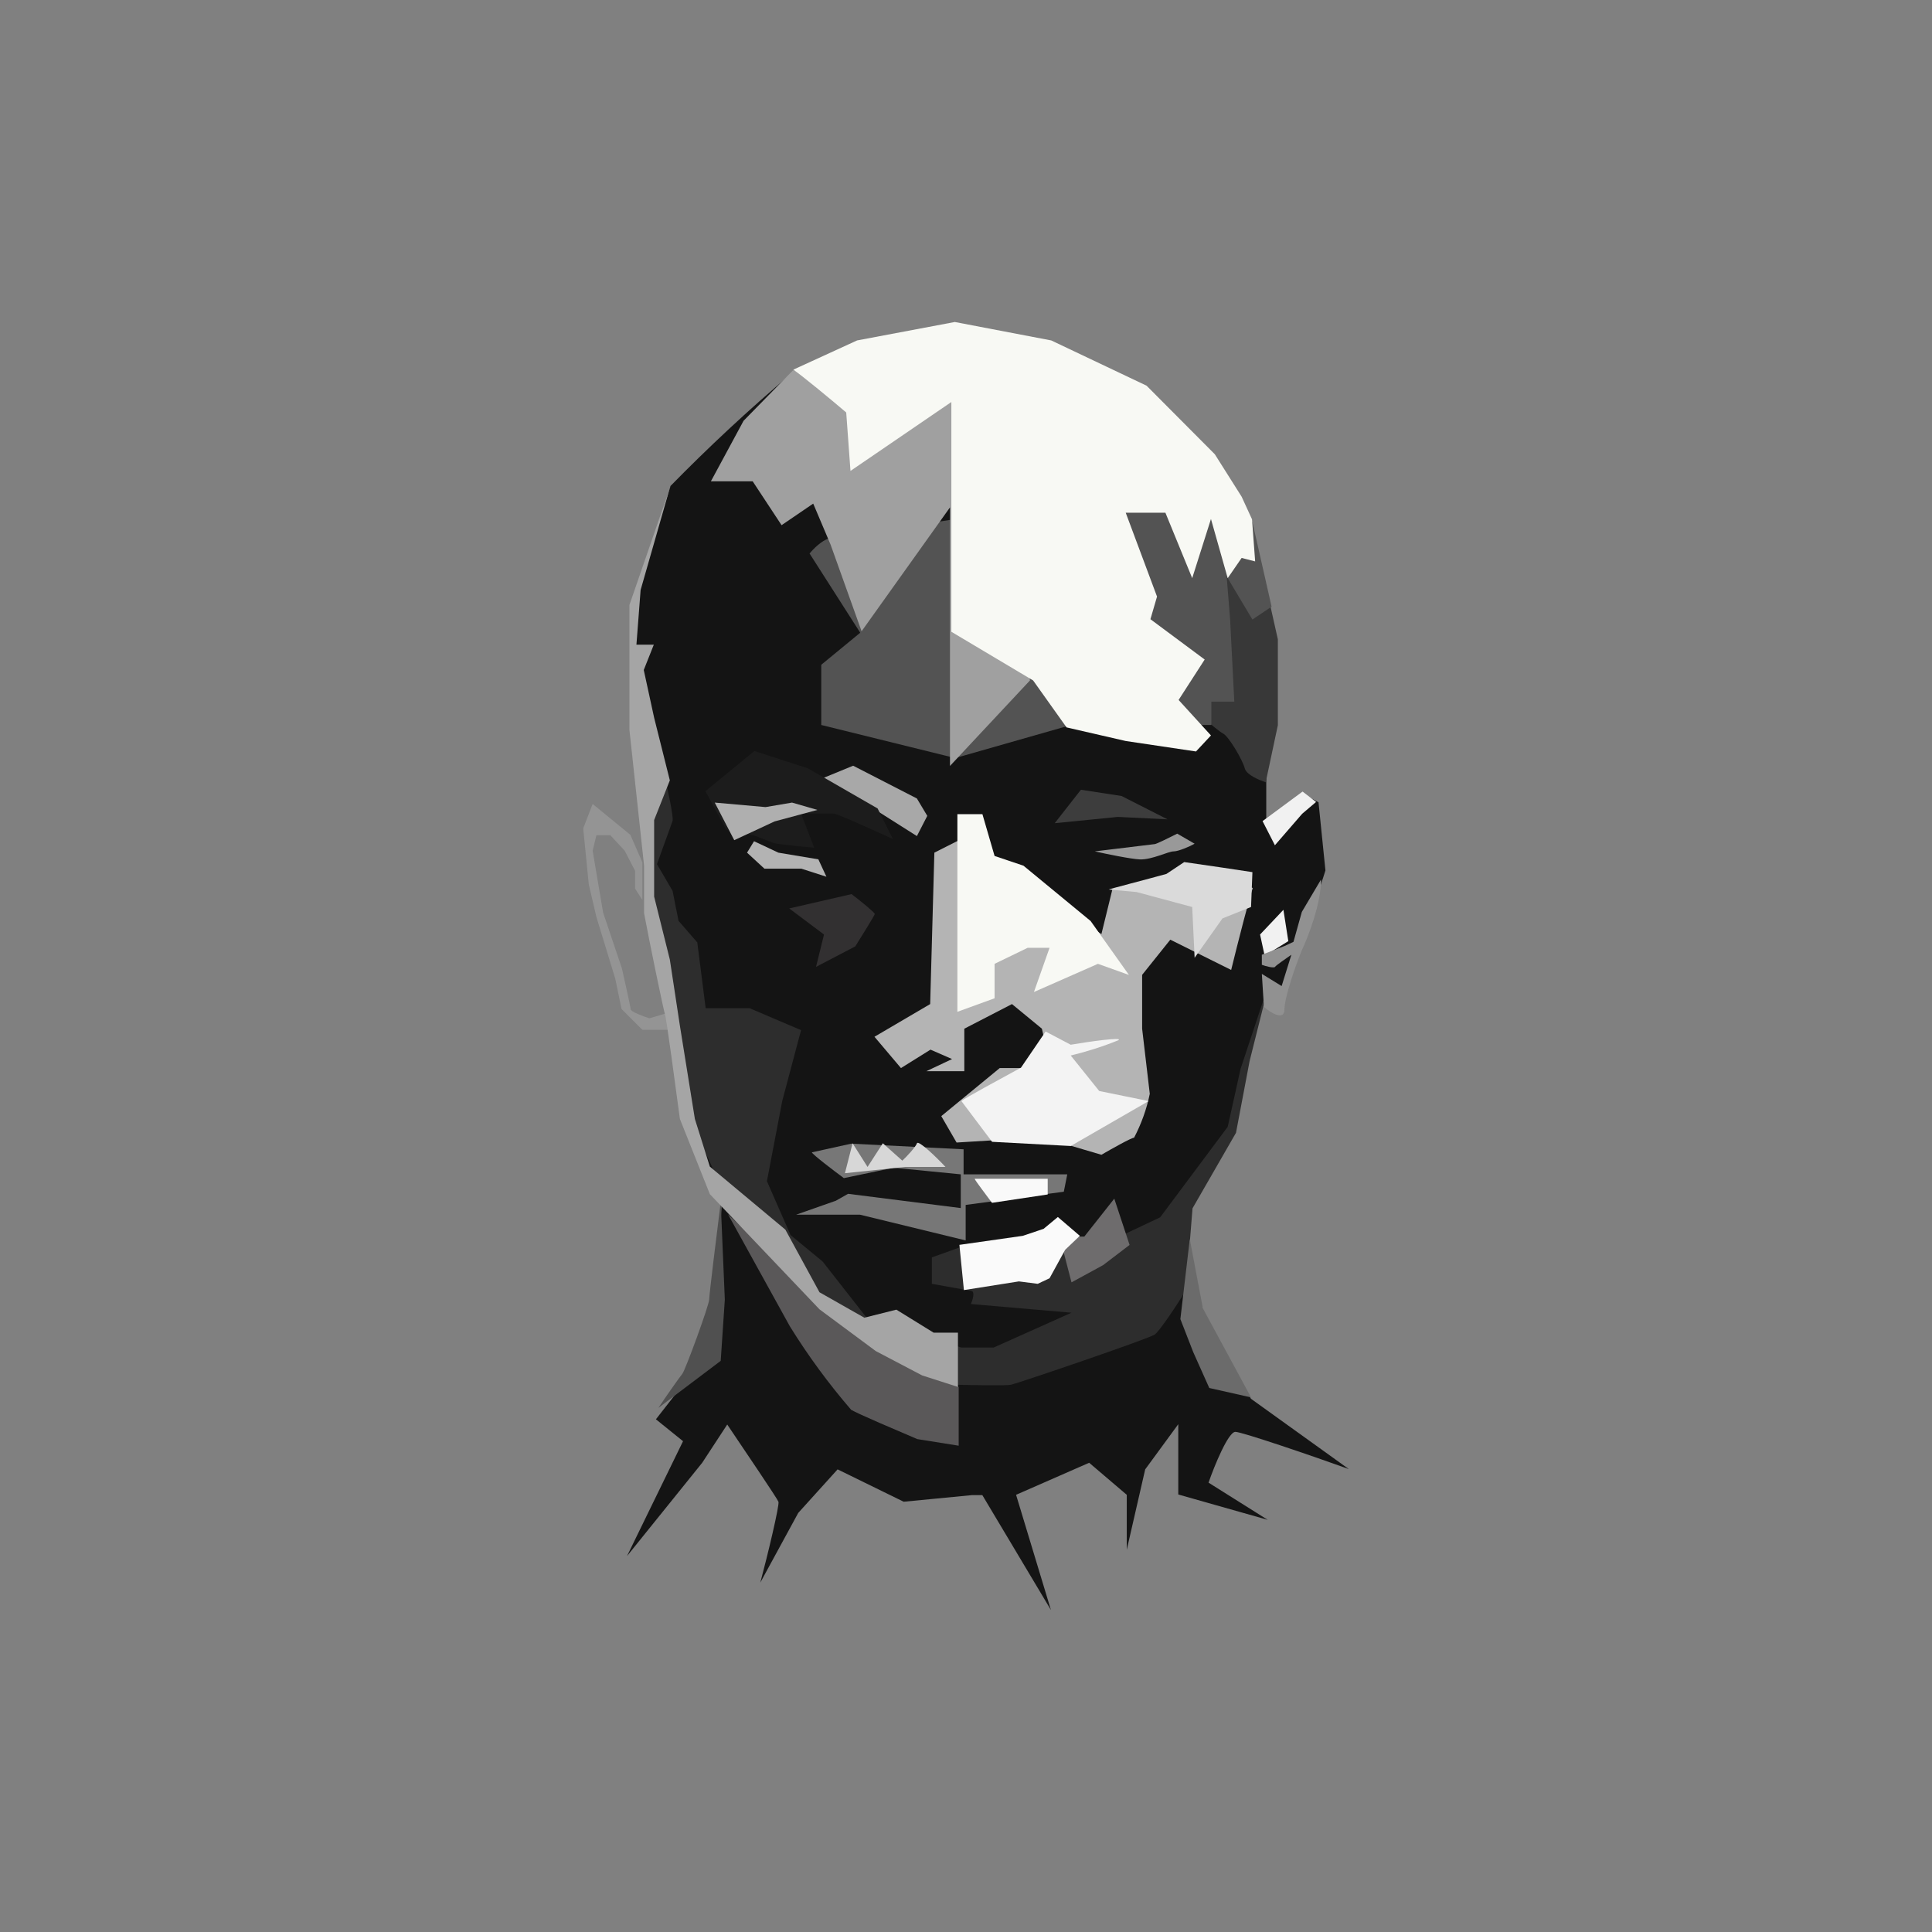 <svg width="24" height="24" viewBox="0 0 24 24" fill="none" xmlns="http://www.w3.org/2000/svg">
<rect x="0" y="0" width="24" height="24" fill="#808080" stroke="none"/>
<path d="M8.325 6.041C8.801 5.555 9.298 5.092 9.817 4.653L11.386 5.353L15.562 7.32L15.73 9.456V10.191L15.869 10.07L16.21 9.875L16.379 9.966L16.465 10.813C16.435 10.909 16.37 11.116 16.336 11.164C16.293 11.216 16.059 11.942 15.947 12.296H15.73L15.307 14.008L14.762 14.989V16.057L15.54 17.376L16.755 18.249C16.323 18.093 15.428 17.787 15.346 17.787C15.259 17.787 15.086 18.206 15.013 18.418L15.748 18.88L14.637 18.565V17.692L14.226 18.253L13.997 19.252V18.569L13.53 18.171L12.622 18.569L13.055 20L12.203 18.573H12.073L11.226 18.655L10.405 18.253L9.916 18.794L9.445 19.659C9.531 19.339 9.687 18.69 9.67 18.655C9.657 18.617 9.237 17.998 9.034 17.696L8.723 18.171L7.789 19.33L8.485 17.903L8.148 17.631L8.485 17.199L8.909 15.98L8.965 14.951L8.563 13.861L8.312 12.028L7.858 9.378V7.459L8.329 6.041H8.325Z" fill="#141414"/>
<path d="M10.483 14.635C10.353 14.54 10.094 14.341 10.085 14.315L10.574 14.207L11.97 14.277V14.588H13.258L13.215 14.804L11.996 14.968V15.409L10.682 15.089H9.891L10.383 14.916L10.535 14.83L11.935 15.007V14.588L11.101 14.506L10.483 14.635Z" fill="#777777"/>
<path d="M15.874 7.942L15.615 6.787C15.334 6.917 14.759 7.189 14.689 7.254C14.603 7.332 14.586 8.262 14.638 8.491C14.689 8.724 15.126 9.079 15.195 9.113C15.264 9.148 15.437 9.442 15.463 9.545C15.485 9.628 15.649 9.692 15.723 9.718L15.874 9.009V7.942Z" fill="#383838"/>
<path d="M10.578 11.107L9.804 11.285L10.236 11.609L10.137 12.011L10.625 11.756C10.703 11.63 10.863 11.375 10.867 11.354C10.867 11.336 10.677 11.181 10.578 11.107Z" fill="#323031"/>
<path d="M8.355 10.198C8.368 10.151 8.299 9.822 8.26 9.662H8.07L8.022 10.869L8.247 11.871L8.485 13.704L8.926 14.673L10.357 16.558L11.883 17.202C12.078 17.206 12.488 17.215 12.557 17.202C12.644 17.184 14.269 16.631 14.343 16.579C14.403 16.54 14.628 16.199 14.732 16.03L14.814 15.01L15.354 14.072L15.523 13.181L15.77 12.196L15.411 13.277L15.251 13.998L14.412 15.122L13.707 15.455L12.735 15.49H11.939L11.576 15.62V15.948L12.06 16.035C12.116 16.035 12.086 16.143 12.06 16.199L13.31 16.307L12.345 16.739H11.939L11.187 16.501L10.768 16.372L10.219 15.671L9.821 15.343L9.527 14.673L9.717 13.678L9.951 12.797L9.311 12.524H8.766L8.662 11.707L8.429 11.439L8.355 11.067L8.161 10.735L8.355 10.198Z" fill="#2D2D2D"/>
<path d="M13.682 11.604L13.82 11.042L14.361 10.986C14.771 10.986 15.588 10.99 15.562 11.037C15.537 11.085 15.372 11.729 15.294 12.049L14.538 11.673L14.188 12.11V12.779L14.283 13.588C14.244 13.778 14.178 13.961 14.088 14.133C14.054 14.133 13.803 14.275 13.682 14.345L12.947 14.128L11.883 14.193L11.693 13.865L12.419 13.268H12.744L13.103 13.502L12.943 12.779L12.571 12.473L11.979 12.779V13.307H11.507L11.827 13.156L11.559 13.039L11.192 13.268L10.863 12.879L11.555 12.473L11.607 10.592L11.931 10.428L13.682 11.604Z" fill="#B4B4B4"/>
<path d="M14.49 10.856C14.257 10.921 13.785 11.042 13.773 11.05L14.118 11.081L14.81 11.267L14.84 11.898L15.186 11.409L15.541 11.267L15.558 10.834L15.186 10.778L14.711 10.709L14.49 10.856Z" fill="#DADADA"/>
<path d="M10.055 6.879C10.098 6.823 10.206 6.715 10.297 6.689L14.309 6.075L15.558 6.486L15.796 7.536L15.558 7.696L15.238 7.16L15.281 7.696L15.333 8.716H15.048V9.006H13.306L11.866 9.417L10.202 9.006V8.258L10.686 7.86L10.059 6.879H10.055Z" fill="#535353"/>
<path d="M9.237 5.227L9.851 4.6L12.078 4.864L12.795 8.452L11.801 9.515V6.303L10.703 7.842L10.318 6.766L10.102 6.256L9.709 6.524L9.35 5.979H8.831L9.237 5.227Z" fill="#A0A0A0"/>
<path d="M10.512 5.124C10.34 4.977 9.964 4.666 9.855 4.592L10.647 4.229L11.861 4L13.059 4.229L14.243 4.791L15.091 5.643L15.424 6.17L15.553 6.451L15.592 6.974L15.424 6.931L15.251 7.182L15.043 6.447L14.81 7.182L14.477 6.369H13.984L14.373 7.411L14.291 7.692L14.965 8.193L14.641 8.695L15.043 9.136L14.857 9.335L13.984 9.205L13.249 9.036L12.834 8.453L11.818 7.848V4.994L10.565 5.85L10.512 5.124Z" fill="#F8F9F4"/>
<path d="M7.833 10.376L7.98 10.713V11.18L7.889 11.038V10.817L7.76 10.567L7.582 10.376H7.409L7.362 10.567L7.492 11.336L7.725 12.028C7.76 12.183 7.833 12.503 7.833 12.534C7.833 12.568 7.989 12.624 8.066 12.65L8.3 12.581V12.793H7.98L7.721 12.534L7.643 12.157L7.409 11.392L7.314 10.986L7.245 10.29L7.362 9.987L7.837 10.376H7.833Z" fill="#949494"/>
<path d="M9.669 10.592L9.367 10.45L9.28 10.592L9.496 10.791H9.955L10.266 10.891L10.166 10.675L9.669 10.592Z" fill="#B3B3B3"/>
<path d="M10.598 9.512L10.123 9.707L10.823 10.027L11.39 10.386L11.519 10.135L11.39 9.919L10.598 9.512Z" fill="#A8A8A8"/>
<path d="M11.893 12.569V10.114H12.204L12.355 10.633L12.714 10.754L13.548 11.441L14.024 12.111L13.639 11.973L12.844 12.323L13.038 11.774H12.766L12.355 11.973V12.401L11.893 12.569Z" fill="#F8F9F4"/>
<path d="M12.683 13.263C12.445 13.393 11.965 13.652 11.943 13.678L12.324 14.184L13.301 14.236L14.269 13.678L13.655 13.553L13.301 13.112C13.503 13.063 13.701 13 13.893 12.922C13.958 12.879 13.526 12.939 13.301 12.978L12.989 12.814L12.683 13.263Z" fill="#F3F3F3"/>
<path d="M10.496 14.574L10.591 14.202L10.777 14.496L10.967 14.202L11.209 14.418C11.265 14.366 11.374 14.249 11.391 14.202C11.408 14.159 11.637 14.379 11.745 14.496H11.244L10.496 14.574Z" fill="#D7D7D7"/>
<path d="M12.323 14.942C12.259 14.855 12.12 14.674 12.107 14.643H13.015V14.838L12.323 14.942Z" fill="#F9F9F9"/>
<path d="M15.839 10.503L15.684 10.2L16.181 9.833L16.349 9.962L16.176 10.109L15.839 10.498V10.503ZM15.653 11.609L15.943 11.302L16.004 11.691L15.71 11.873L15.653 11.609Z" fill="#F1F1F1"/>
<path d="M16.172 11.328L16.41 10.926C16.41 11.229 16.25 11.639 16.172 11.804C16.098 11.985 15.956 12.387 15.956 12.539C15.956 12.686 15.783 12.582 15.701 12.508L15.675 12.098L15.921 12.249L16.042 11.86C15.982 11.903 15.852 11.99 15.839 12.011C15.822 12.029 15.722 12.003 15.675 11.985V11.86L15.956 11.752L16.068 11.7L16.172 11.328Z" fill="#919191"/>
<path d="M14.94 16.239L14.78 15.392L14.663 16.386L14.823 16.797L15.022 17.242L15.541 17.359L14.935 16.239H14.94Z" fill="#6B6B6B"/>
<path d="M8.81 16.14C8.81 16.084 8.905 15.314 8.953 14.934L9.004 16.144L8.953 16.905L8.179 17.489C8.265 17.359 8.447 17.1 8.477 17.065C8.512 17.022 8.81 16.213 8.81 16.14Z" fill="#505050"/>
<path d="M9.812 16.476L9.043 15.084L9.977 15.97C10.392 16.212 11.23 16.696 11.274 16.727C11.317 16.753 11.715 17.072 11.909 17.232V17.959L11.395 17.877C11.161 17.777 10.66 17.565 10.573 17.513C10.293 17.188 10.038 16.841 9.812 16.476Z" fill="#5A5859"/>
<path d="M7.819 7.515L8.321 6.062L7.958 7.329L7.906 8.008H8.122L7.997 8.323L8.126 8.916L8.321 9.694L8.126 10.187V11.138L8.321 11.92L8.446 12.742L8.632 13.9L8.818 14.492L9.756 15.275L10.18 16.053L10.737 16.369L11.135 16.269L11.598 16.555H11.9V17.229L11.455 17.086L10.88 16.784L10.18 16.265L8.818 14.834L8.446 13.9C8.39 13.494 8.282 12.664 8.26 12.599C8.239 12.53 8.074 11.734 8.001 11.345V10.753L7.819 9.067V7.511V7.515Z" fill="#A5A5A5"/>
<path d="M13.31 15.928L13.163 15.361H13.47L13.842 14.89L14.032 15.465L13.703 15.716L13.314 15.928H13.31Z" fill="#6E6C6D"/>
<path d="M11.974 16.026L11.918 15.464L12.705 15.352L12.964 15.265L13.141 15.118L13.414 15.352L13.232 15.525L13.038 15.879L12.891 15.948L12.657 15.918L11.974 16.026Z" fill="#FAFAFA"/>
<path d="M8.762 9.826L9.021 10.306L9.371 10.38L9.618 10.475C9.644 10.483 9.959 10.518 10.115 10.531L9.951 10.107H10.357C10.4 10.107 10.863 10.319 11.092 10.423L10.902 10.043L10.037 9.545L9.371 9.329L8.766 9.826H8.762Z" fill="#1C1C1C"/>
<path d="M9.121 10.437L8.879 9.97L9.51 10.026L9.839 9.97L10.154 10.061L9.622 10.204L9.121 10.437Z" fill="#AFAFAF"/>
<path d="M13.427 9.811L13.102 10.226L13.885 10.148L14.503 10.178L13.932 9.888L13.431 9.811H13.427Z" fill="#3D3D3D"/>
<path d="M14.343 10.486L13.6 10.576C13.738 10.607 14.045 10.671 14.162 10.676C14.313 10.68 14.512 10.576 14.581 10.576C14.637 10.576 14.78 10.516 14.84 10.481L14.624 10.356C14.538 10.399 14.365 10.486 14.343 10.486Z" fill="#999999"/>
</svg>
